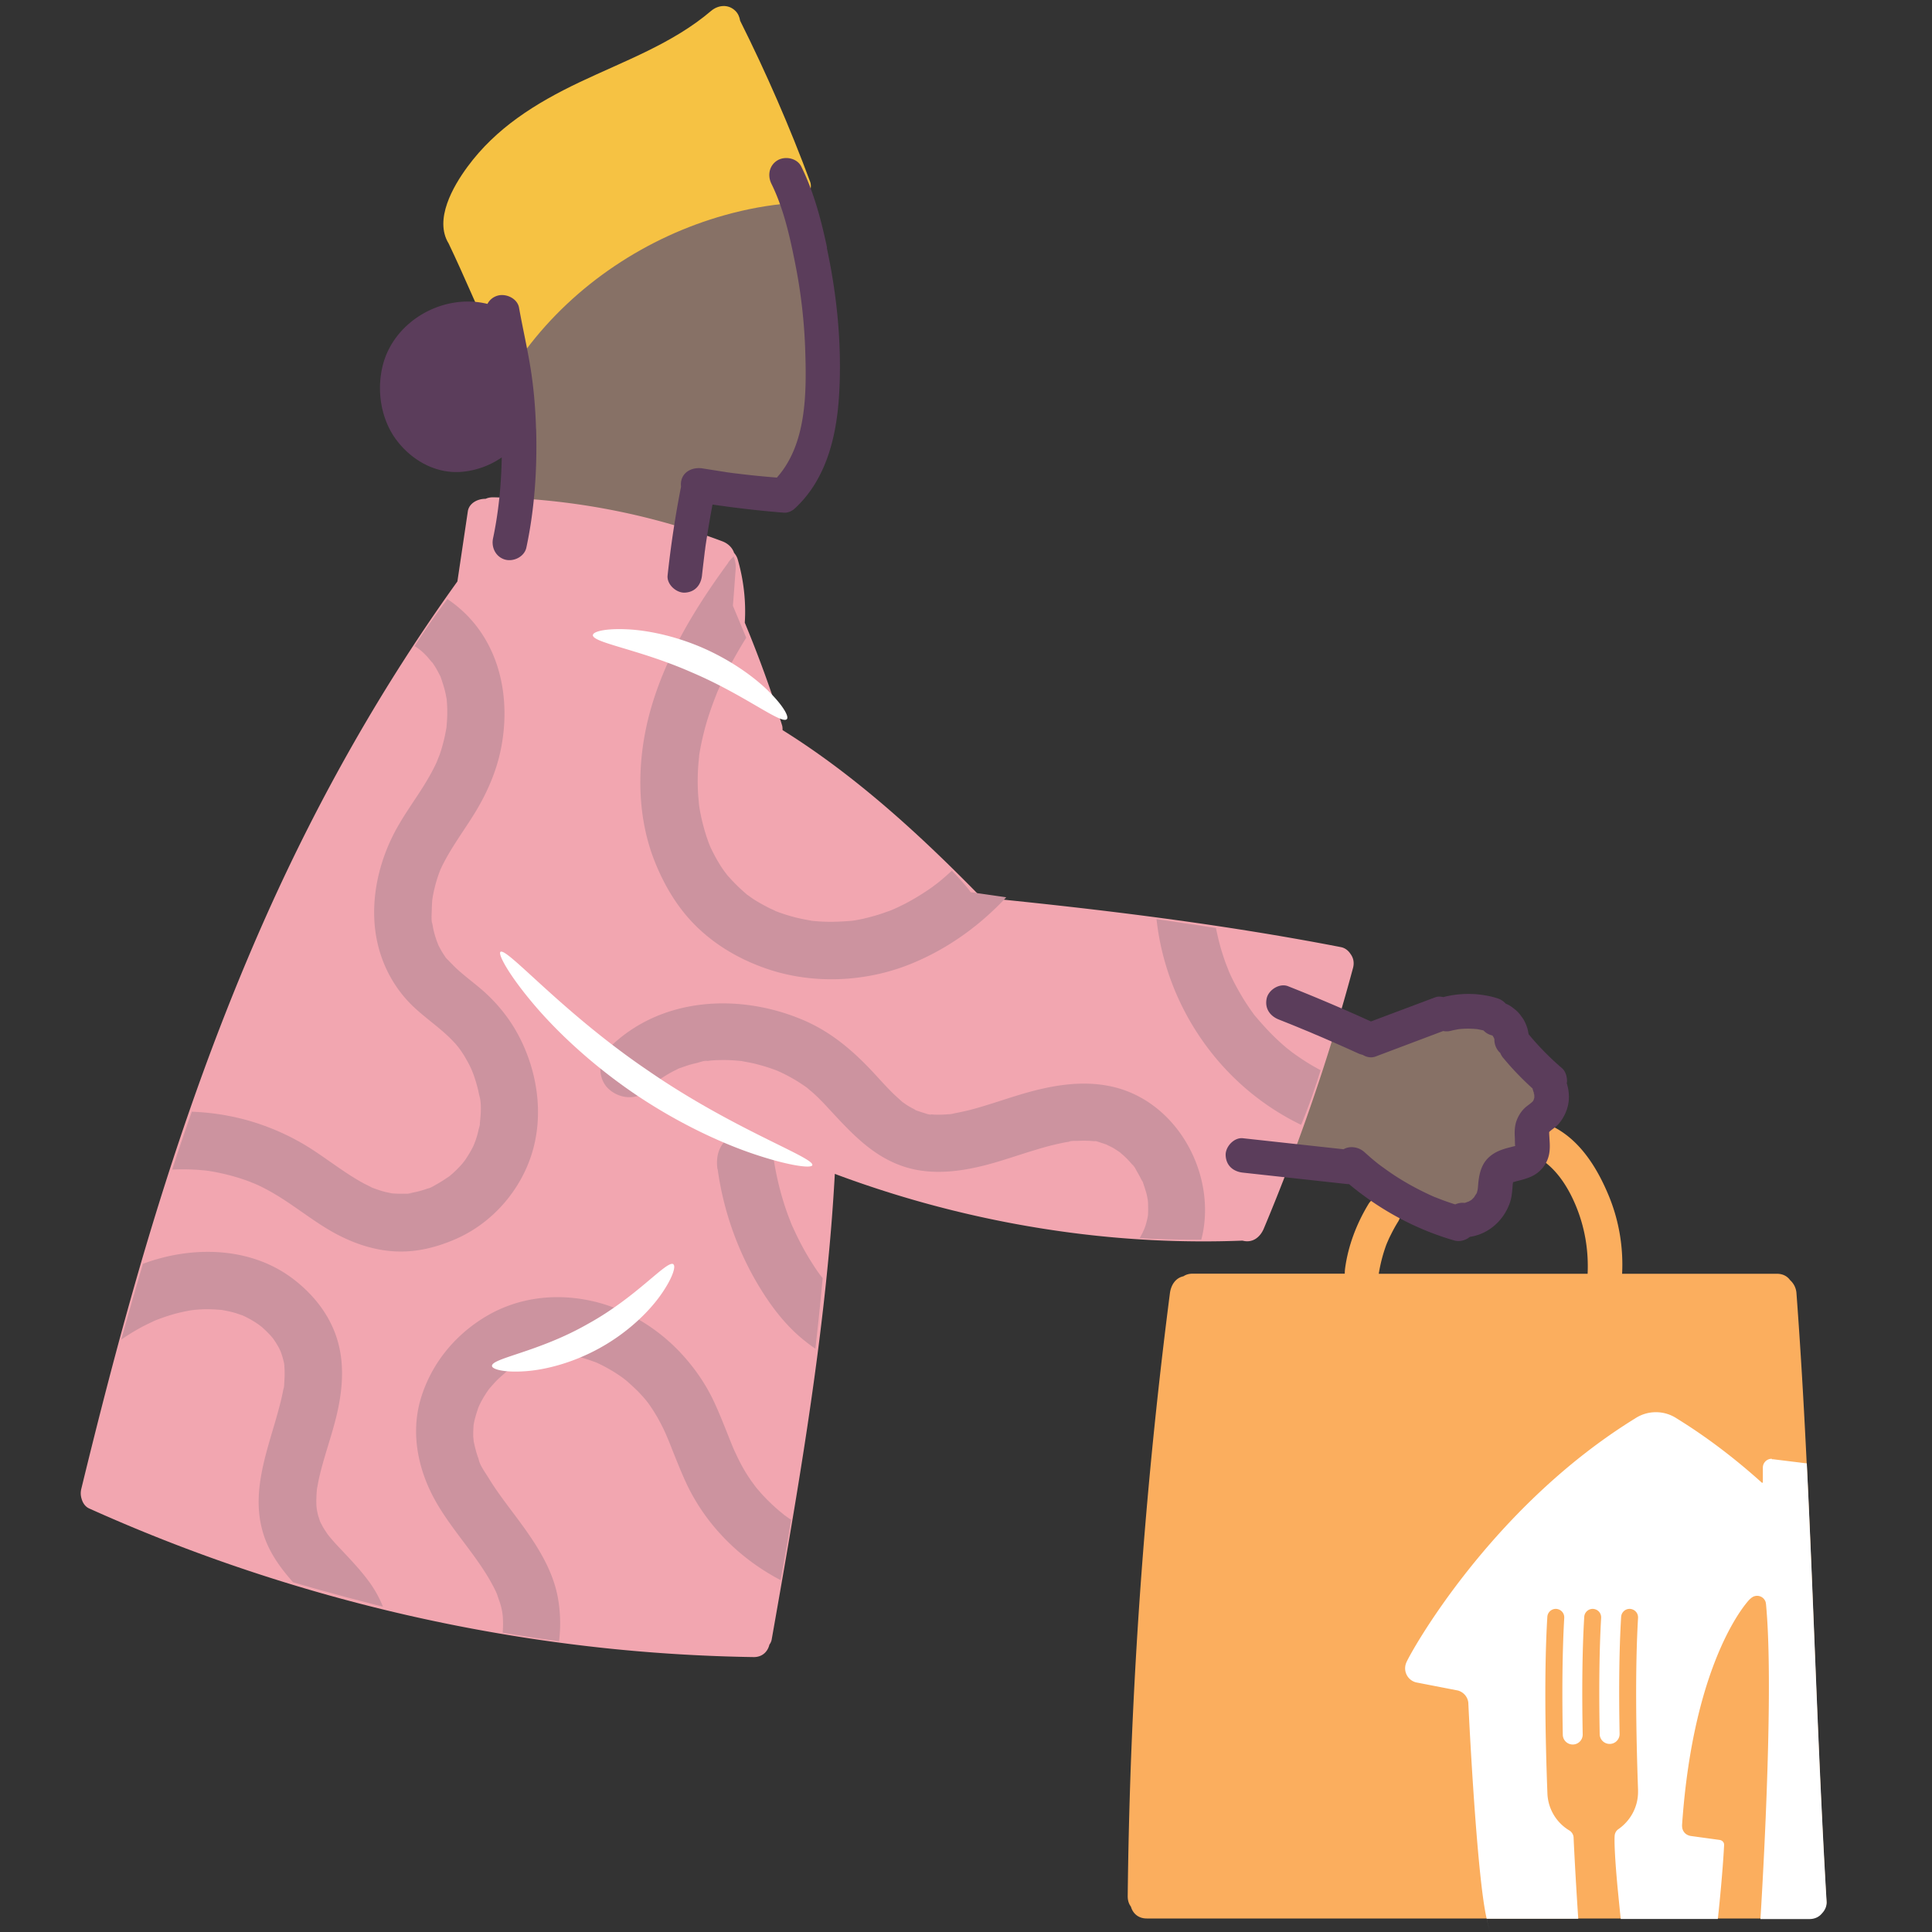 <svg id="Illustration" xmlns="http://www.w3.org/2000/svg" viewBox="0 0 200 200"><rect x="0" y="0" width="200" height="200" fill="#333333" stroke="none"/><defs><clipPath id="clippath"><path class="cls-1" d="M8.53 155.47s-.1-.93.84-4.77c.93-3.83 6.63-25.97 12.24-40.35 5.6-14.38 16.84-38.95 26.08-50.07l.82-7.57s.75-1.4 8.41-.66C64.58 52.8 75 56.2 75 56.2s1.26 1.17 1.16 2.66c-.1 1.49-.29 3.85-.29 3.85l4.24 10.17s18.1 16.17 20.38 19.48c0 0 25.17 3.59 29.93 4.43 4.77.84 9.11 1.96 9.11 1.96s-1.66 11.12-5.81 19.9l-3.58 9.44s-9.62.93-21.11-.84c-11.49-1.78-23.09-5.55-23.09-5.55s-.55 12.74-2.98 28.9c-2.43 16.16-3.83 20.7-3.83 20.7s-16.35.32-33.72-3.6c-17.38-3.92-32.51-9.34-36.9-12.24h.01Z"/></clipPath><style>.cls-1{fill:none}.cls-5{fill:#fff}.cls-7{fill:#cc939f}.cls-8{fill:#877166}.cls-9{fill:#5b3d5b}</style></defs><path class="cls-8" d="M53.45 53.4s1.28-3.86.73-7.12c-.55-3.27-1.27-10.98-1.27-10.98s1.95-3.39 6.11-6.48c4.15-3.09 9.04-6.33 13.22-7.52 4.18-1.19 9.82-2.06 9.82-2.06s2.13 7.54 2.49 10.53c.36 2.99.44 14.49-.38 16.51-.82 2.03-3.05 5.01-3.05 5.01h-4.44l-4.44-.55-.68 6.05s-5.8-1.79-8.89-2.31c-3.1-.52-7.39-1-7.39-1l-1.82-.08ZM131.95 120.21c.08-.23 5.23-14.57 5.23-14.57l4.75 1.98s7.78-3.34 10.18-2.96c2.4.39 3.04.08 3.94 1.85.9 1.78.9 2.07 2.64 3.7 1.75 1.63 2.27 3.48 1.75 4.28-.53.8-1.36.15-1.36 1.49s1.09 2.52 0 3.32c-1.09.79-.86.85-2.13 1.22-1.27.36-1.66 1.49-2.16 2.85s.02 1.88-1.86 2.6c-1.88.72-4.95-.35-5.54-.62s-7.37-4.82-7.37-4.82l-8.06-.32Z"/><path d="M139.83 98.79c-.23-.37-.57-.65-1-.74-12.31-2.39-24.78-3.91-37.25-5.15-6.27-6.42-12.97-12.58-20.57-17.32 0-.18 0-.37-.07-.56-1.12-3.57-2.4-7.09-3.84-10.56.14-2.2-.12-4.44-.73-6.55-.07-.25-.21-.48-.38-.68-.18-.55-.64-.98-1.23-1.2-7.57-2.85-15.61-4.37-23.7-4.55-.31 0-.57.05-.79.16-.79-.02-1.71.43-1.84 1.29l-1.08 7.26C39.6 70.96 33.04 82.55 27.62 94.67c-5.45 12.2-9.73 24.64-13.4 37.36-2.11 7.33-4.01 14.72-5.81 22.12-.08.34-.06.64.01.91.01.05.03.1.04.14 0 .02.01.04.02.06.13.39.38.73.76.9a175.13 175.13 0 0 0 53.36 14.45c5.11.54 10.25.85 15.39.93.94.02 1.49-.58 1.66-1.29.12-.16.21-.35.24-.56 2.31-13.09 4.61-26.21 5.87-39.45.28-2.9.5-5.81.66-8.72 7.86 2.94 16.03 4.98 24.37 6.08 5.91.78 11.87 1.06 17.82.83h.02c1.03.28 1.82-.35 2.2-1.25a212.11 212.11 0 0 0 9.23-26.96c.16-.59.03-1.08-.25-1.46Z" style="fill:#f2a6b0"/><path d="M186.83 147.58c-.24-4.57-.52-9.13-.86-13.7a1.99 1.99 0 0 0-.66-1.36c-.28-.39-.73-.66-1.37-.66h-16.02c.14-2.72-.32-5.48-1.35-8-1.16-2.83-2.91-5.73-5.7-7.18-.86-.44-1.94-.22-2.44.64-.47.81-.22 2 .64 2.44 2.07 1.08 3.43 3.38 4.24 5.51s1.14 4.34 1.04 6.59h-21.62c.15-.95.39-1.9.71-2.81.08-.24.19-.47.28-.71-.19.52-.01.04.04-.07.06-.13.12-.26.19-.39.24-.49.5-.97.79-1.43.49-.8.2-2-.64-2.44-.84-.44-1.93-.21-2.44.64-1.22 2.01-2.09 4.28-2.41 6.61-.03.21-.04.4-.04.59h-15.75c-.39 0-.7.1-.95.27-.82.17-1.29.91-1.4 1.75a538.002 538.002 0 0 0-4.04 48.61c-.17 4.61-.28 9.22-.33 13.82 0 .44.12.8.33 1.07.19.67.73 1.23 1.64 1.23h68.57c.61 0 1.04-.25 1.33-.61.3-.32.48-.73.46-1.17-.97-16.4-1.37-32.83-2.24-49.25Z" style="fill:#fbae5e"/><path d="M83.86 18.8c-2.11-5.67-4.53-11.23-7.24-16.65-.06-.39-.22-.76-.49-1.02-.73-.73-1.79-.62-2.52 0C69.66 4.5 64.65 6.3 60.02 8.5c-4.63 2.2-8.69 4.77-11.63 8.77-1.49 2.02-3.47 5.46-1.95 7.93 1.65 3.45 3.1 6.98 4.73 10.44.12.49.44.95.85 1.19.91.53 1.86.14 2.44-.64 5.06-6.74 12.48-11.66 20.57-13.92 2.24-.63 4.53-1.05 6.84-1.24.23.04.48.03.74-.04.87-.24 1.58-1.29 1.25-2.2Z" style="fill:#f6c243"/><path class="cls-9" d="M55.49 44.38c-.06-2.06-.23-4.12-.55-6.16-.32-2.04-.83-4.24-1.21-6.37-.17-.95-1.33-1.49-2.2-1.25-.5.14-.86.46-1.07.86-4.59-1.13-9.74 1.78-10.86 6.46-.61 2.54-.17 5.42 1.38 7.55 1.56 2.13 4.1 3.62 6.85 3.37 1.46-.13 2.91-.65 4.11-1.49-.05 2.82-.32 5.63-.9 8.38-.2.94.28 1.93 1.25 2.2.89.24 2-.3 2.2-1.25.86-4.03 1.13-8.2 1.01-12.31ZM85.62 25.65c-.61-2.87-1.37-5.78-2.68-8.42-.43-.86-1.65-1.1-2.44-.64-.88.52-1.07 1.58-.64 2.44 1.29 2.61 1.94 5.62 2.5 8.46.56 2.84.91 5.89 1 8.88.14 4.35.13 9.64-2.94 13.07-1.25-.1-2.5-.22-3.74-.37l-.5-.06c-.06 0-.3-.04-.34-.04-.27-.04-.55-.07-.82-.12-.77-.12-1.53-.24-2.29-.36-.92-.15-1.96.24-2.2 1.25-.05.21-.05.43-.03.65-.6 3.04-1.06 6.11-1.39 9.18-.1.93.9 1.82 1.78 1.78 1.06-.05 1.67-.79 1.78-1.78.08-.74.17-1.48.26-2.22.01-.11.02-.16.02-.17v-.03c.03-.17.05-.34.07-.51.05-.37.11-.73.17-1.11.17-1.1.36-2.2.57-3.3 2.44.36 4.89.64 7.36.84.46.04.92-.18 1.25-.52 3.23-3.04 4.26-7.53 4.5-11.79.29-5.04-.22-10.18-1.28-15.11ZM162.2 112.09c.01-.08.02-.16.02-.25-.03-.48-.17-.95-.52-1.26a28.765 28.765 0 0 1-3.46-3.52c-.03-.22-.08-.44-.14-.65-.13-.39-.29-.77-.53-1.09-.15-.21-.32-.44-.51-.62s-.41-.35-.62-.5c-.1-.07-.21-.14-.32-.19-.08-.04-.16-.08-.25-.11-.22-.25-.51-.45-.87-.56-1.8-.56-3.77-.59-5.6-.12-.27-.07-.56-.08-.85.03l-6.63 2.49c-2.84-1.29-5.7-2.51-8.59-3.65-.87-.34-2 .37-2.2 1.25-.23 1.03.32 1.83 1.25 2.2.73.29 1.46.58 2.18.88.36.15.73.3 1.09.45l.37.16c-.06-.02.31.13.36.15 1.42.61 2.83 1.23 4.23 1.87.15.07.3.11.46.15.39.24.87.34 1.33.17l7-2.64c.25.05.51.05.78-.02s.55-.12.82-.17c.64-.07 1.29-.07 1.94 0 .21.04.42.08.63.13.22.23.48.4.8.49s.1.05.14.08c0 0 .01 0 .02.01.06.08.11.17.15.26 0 .03.01.06.02.08v.07c0 .46.2.94.52 1.26.02.03.05.04.08.07.09.22.21.42.37.59.92 1.11 1.92 2.14 2.98 3.1.04.18.09.35.17.52v.02c-.1-.19-.02.07.01.1 0 .11 0 .27.01.27-.02.09-.07.23-.08.28l-.07.12c-.24.27-.59.45-.89.75-.41.4-.71.93-.87 1.47-.13.47-.15.98-.12 1.46.02.29 0 .67.04.97h-.02c-.15.03-.32.08-.48.12-.77.19-1.51.43-2.13.96-.84.71-1.09 1.73-1.19 2.78-.04.42-.03.59-.12.87-.04.14.03 0-.08.21 0-.01-.22.32-.2.32-.1.12-.22.24-.34.34 0-.01-.16.09-.25.14-.04 0-.32.12-.34.12-.06.02-.09.02-.11.03 0 0-.02-.02-.16-.02-.3 0-.57.07-.79.17-.69-.22-1.37-.46-2.05-.74h-.02c-.01 0-.04-.02-.07-.03-.12-.05-.23-.1-.34-.15-.23-.1-.45-.21-.68-.32-.48-.23-.95-.48-1.41-.73-.88-.49-1.73-1.02-2.54-1.6-.21-.15-.41-.3-.61-.44l-.15-.12c.08.07.08.06-.01 0-.1-.08-.2-.15-.3-.24-.42-.33-.82-.69-1.22-1.05-.58-.52-1.48-.68-2.16-.29l-10.42-1.14c-.93-.1-1.83.9-1.78 1.78.05 1.06.79 1.67 1.78 1.78l10.85 1.19h.14c3.19 2.66 6.88 4.67 10.88 5.83.55.16 1.18 0 1.63-.37 1.96-.29 3.55-1.73 4.17-3.62.18-.55.21-1.13.26-1.7 0-.09.01-.15.02-.19 0-.03.01-.08.02-.15.01 0 .02 0 .03-.01.16-.04.32-.09.48-.13.48-.12.91-.24 1.37-.44.94-.43 1.62-1.25 1.84-2.26.12-.57.09-1.11.05-1.69-.01-.21-.03-.41-.03-.61v-.05c.24-.26.62-.46.91-.77.43-.46.73-1.02.93-1.6.3-.91.25-1.84-.03-2.72Zm-5.61 10.33c-.01.01-.02.02-.04.03l.03-.03Zm.31-3.66c.04.17-.01.07 0 0Zm3.5-1.67c0-.12.01-.07 0 0Z"/><g style="clip-path:url(#clippath);fill:none"><path class="cls-7" d="M75.39 58.25c-3.39 4.62-6.45 9.62-8.03 15.18-1.44 5.06-1.55 10.79.41 15.73 1.02 2.56 2.43 4.92 4.42 6.84 2 1.92 4.36 3.28 6.94 4.2 4.83 1.73 10.4 1.51 15.14-.41 5.74-2.33 10.36-6.57 13.64-11.79.83-1.32.32-3.34-1.07-4.07-1.47-.77-3.19-.34-4.07 1.07-.29.46-.59.91-.9 1.35a32 32 0 0 1-.52.71c-.03.04-.28.37-.07.1.24-.31-.24.29-.23.28A26.798 26.798 0 0 1 97.56 91c-.22.19-.45.37-.68.55-.26.21.08-.06.11-.08-.17.12-.33.24-.5.37-.91.64-1.86 1.23-2.85 1.74-.26.13-.52.26-.78.38-.1.05-.74.32-.44.2a8.548 8.548 0 0 1-.56.21c-.31.11-.62.22-.94.32-.5.15-1.01.29-1.53.41-.23.05-.47.1-.7.14-.15.03-.32.05-.47.08-.44.08.52-.05.08-.01-1.08.09-2.15.15-3.24.09-.28-.01-.56-.04-.84-.06-.12-.01-.24-.03-.36-.04.66.06.23.03.08 0-.55-.1-1.09-.2-1.64-.34-.5-.13-1-.28-1.48-.45-.26-.09-.52-.19-.78-.3.61.23-.19-.1-.37-.19a22 22 0 0 1-1.35-.74c-.2-.12-.4-.25-.59-.39-.13-.09-.26-.19-.39-.27-.35-.23.36.31.04.03-.84-.71-1.59-1.45-2.29-2.29.41.5-.1-.15-.19-.28-.16-.23-.32-.47-.46-.71-.3-.48-.56-.99-.81-1.49-.1-.21-.28-.66-.09-.18-.1-.26-.21-.53-.3-.8-.19-.54-.35-1.09-.49-1.64-.14-.55-.26-1.12-.35-1.69-.02-.12-.04-.24-.06-.37 0 .03.06.53.03.18l-.09-.99c-.08-1.11-.07-2.23.02-3.35.03-.29.06-.57.08-.86.03-.35-.02.15-.03.18.03-.16.05-.33.08-.49.1-.6.23-1.2.37-1.78.33-1.4.79-2.76 1.32-4.1l.15-.39c-.12.29-.06.14.03-.06.15-.34.3-.68.46-1.01.3-.63.62-1.25.95-1.87 1.4-2.59 3.05-5.04 4.8-7.41.93-1.26.25-3.37-1.07-4.07-1.55-.82-3.09-.28-4.07 1.07ZM67.19 112.7c.23-.23.47-.46.71-.67.14-.12.27-.24.42-.34-.07.05-.53.37-.08.08.57-.37 1.13-.73 1.75-1.02.15-.07.32-.18.48-.23-.07.02-.63.24-.12.06.27-.09.53-.19.81-.28.31-.1.62-.18.93-.25.27-.06.88-.3 1.16-.23-.05-.01-.72.08-.15.02.14-.01.28-.03.43-.05.32-.03.65-.05.97-.05.69-.02 1.38.01 2.07.08.14.01.3.02.44.05-.68-.17-.3-.05-.14-.01.36.07.72.13 1.08.21.64.15 1.28.33 1.91.55l.42.15c.03.01.71.29.26.1-.45-.19.22.1.25.12.14.06.26.13.4.19.59.3 1.17.62 1.72.99.31.2.61.41.9.64-.52-.39.05.06.25.23.57.5 1.11 1.05 1.62 1.61 2.31 2.48 4.52 4.99 7.84 6.1 3.01 1.01 6.31.5 9.29-.35 1.44-.41 2.84-.9 4.27-1.33.65-.2 1.31-.39 1.97-.55.35-.08.7-.16 1.04-.23.15-.03.31-.06.46-.08l.35-.06c.23-.03.15-.03-.21.03.1-.11.79-.07.93-.08.39-.02.77-.02 1.16 0 .15 0 .31.03.46.03.35.03.19-.12-.1-.01.23-.08.78.17 1 .23.13.04.26.09.39.13.64.18-.41-.24-.05-.03.26.15.55.26.81.42.23.14.45.29.68.44.55.35-.32-.33-.04-.03.14.15.31.26.46.41.23.21.44.43.64.66.09.1.18.21.26.31.37.43-.06-.1-.09-.12.18.08.42.61.52.77.18.3.33.6.49.9.13.24.37.42 0-.06.06.08.12.3.15.38.1.29.19.58.28.88s.14.59.19.9c.1.47-.03-.19-.03-.19.03 0 .05.57.05.61.01.33.01.68-.01 1.01 0-.02-.02.39-.04.41.06-.43.07-.52.03-.29l-.06.3c-.07.33-.16.66-.28.98l-.15.39c.27-.68 0-.04-.08.12-.17.33-.36.66-.57.97-.1.15-.21.31-.32.46-.06.09-.13.18-.2.27.21-.28.25-.33.12-.16-.53.59-1.05 1.19-1.63 1.73-2.29 2.19-4.93 4.01-6.9 6.52-.96 1.22-1.28 3.03 0 4.21 1.07.98 3.19 1.31 4.21 0 3.77-4.82 10.49-7.69 11.6-14.3 1.07-6.32-2.9-13.33-9.35-14.84-3.34-.78-6.76-.08-9.97.91-1.53.47-3.05 1-4.61 1.42-.68.18-1.36.32-2.04.45-.55.11.03.01.12 0-.17.05-.38.05-.56.06-.41.03-.82.05-1.22.04-.15 0-.3-.01-.44-.02l-.22-.02c-.33-.04-.3-.03.14.02-.22.06-.65-.13-.87-.19s-.43-.14-.65-.21c-.16-.05-.43-.24.05.03-.39-.23-.8-.41-1.17-.67l-.5-.35c.09.07.44.37.03 0-.31-.28-.62-.55-.91-.84-.6-.59-1.16-1.21-1.73-1.83-2.13-2.33-4.44-4.37-7.37-5.65-6.68-2.9-14.93-2.5-20.29 2.86-1.1 1.1-1.19 3.12 0 4.21 1.19 1.09 3.03 1.18 4.21 0h-.02Z"/><path class="cls-7" d="M74.29 121.02c.61 4.46 2.2 8.86 4.61 12.67 1.13 1.79 2.48 3.52 4.12 4.88.84.7 1.72 1.31 2.67 1.84.41.23.81.48 1.2.72l-.24-.19c.12.1.23.2.33.3.44.36-.24-.42.08.12.81 1.33 2.71 1.95 4.07 1.07 1.36-.88 1.93-2.65 1.07-4.07-1.17-1.95-3.12-2.69-4.88-3.93-.21-.14-.43-.34-.11-.08-.19-.17-.39-.33-.58-.5-.38-.35-.73-.71-1.08-1.09-.14-.16-.28-.32-.42-.49-.15-.19-.35-.44-.09-.1-.31-.41-.61-.84-.88-1.27a26.99 26.99 0 0 1-1.49-2.61c-.24-.47-.45-.95-.68-1.43a6.665 6.665 0 0 1-.14-.35l-.26-.67c-.76-2.07-1.28-4.22-1.58-6.4-.21-1.55-2.27-2.53-3.66-2.08-1.7.55-2.31 2-2.08 3.66h.01ZM45.85 185.48c3.52-2.19 6.79-4.75 9.18-8.18 2.38-3.43 3.45-7.67 2.74-11.8-.57-3.31-2.6-6.15-4.57-8.78-.9-1.2-1.82-2.41-2.61-3.7-.33-.55-.91-1.31-1.04-1.95.14.7.04.09-.03-.1-.05-.14-.1-.28-.14-.41-.14-.43-.23-.85-.33-1.28-.17-.7.02.46-.01 0-.01-.19-.03-.37-.05-.57-.01-.38.01-.75.03-1.12.02-.73-.1.46-.01.01.04-.18.06-.37.11-.55.1-.44.24-.86.38-1.29.05-.14.23-.5-.05.08.1-.21.19-.41.29-.61.17-.33.36-.66.57-.98.08-.13.17-.25.26-.38.42-.64-.41.45.09-.12.28-.32.55-.64.85-.93.27-.27.57-.51.85-.77.33-.32-.57.39.03-.03.13-.09.25-.18.38-.26.32-.21.65-.41.99-.59.2-.11.41-.21.62-.31.68-.33-.58.19.14-.06.36-.12.72-.25 1.09-.35.26-.07.84-.3 1.12-.23l-.32.05c.12-.01.24-.03.36-.03.2-.01.4-.03.6-.03.48-.01.95.02 1.43.05.56.03.03 0-.08-.02.24.04.47.08.7.12.39.08.78.17 1.16.29s.76.25 1.13.39c.52.19.05.02-.05-.03.26.12.51.24.76.37.72.37 1.41.79 2.06 1.26.13.1.55.44.08.05.15.13.32.26.46.39.33.29.66.6.98.91.28.29.56.59.82.9.07.08.56.72.14.16.1.13.19.26.28.39.54.77 1 1.58 1.42 2.43.1.22.21.44.3.66.05.11.29.69.1.23.19.45.37.9.55 1.36.46 1.15.91 2.29 1.43 3.41 3.49 7.48 11.4 12.41 19.59 12.64 1.56.05 3.05-1.4 2.98-2.98-.07-1.57-1.31-2.93-2.98-2.98-.4-.01-.8-.03-1.19-.06-.14-.01-.93-.12-.15 0-.15-.03-.32-.05-.47-.07-.86-.15-1.71-.35-2.55-.61-.38-.12-.75-.25-1.13-.39-.11-.05-.84-.37-.17-.06-.14-.06-.29-.13-.44-.2a19.765 19.765 0 0 1-3.29-1.95c-.65-.46.46.39-.15-.12-.12-.1-.24-.2-.37-.3-.67-.57-1.3-1.17-1.89-1.82-.26-.3-.52-.6-.77-.91.44.55-.28-.39-.38-.55-.52-.75-.97-1.55-1.36-2.37-.1-.22-.21-.44-.31-.66-.05-.11-.3-.69-.1-.23-.19-.45-.37-.9-.55-1.36-.46-1.15-.91-2.29-1.43-3.41-.82-1.76-1.91-3.37-3.22-4.82-2.46-2.74-5.87-4.86-9.48-5.65-3.72-.82-7.58-.37-10.88 1.58-3.3 1.95-5.74 4.99-6.8 8.57-1.06 3.58-.27 7.39 1.57 10.63 1.57 2.76 3.77 5.09 5.4 7.8.23.38.44.77.65 1.17.06.13.13.26.19.4s.12.26.18.4c-.14-.34-.17-.41-.09-.2.12.39.27.76.38 1.15.06.21.11.43.15.65.05.22.08.79.05.25.04.53.06 1.05.03 1.57-.01.26-.03.52-.06.79.06-.54-.02.03-.06.25-.11.52-.24 1.03-.42 1.53-.06.17-.12.33-.18.5-.13.32-.13.33 0 .03-.07.16-.15.32-.23.48-.43.88-.95 1.71-1.53 2.5.37-.5-.17.2-.21.24-.17.21-.35.41-.53.61-.37.4-.75.79-1.14 1.15-.39.37-.81.73-1.22 1.08-.17.14-.35.28-.53.43-.16.13-.14.11.06-.05-.15.11-.29.22-.44.32-.88.64-1.79 1.24-2.72 1.82-1.32.82-1.96 2.7-1.07 4.07.89 1.37 2.66 1.95 4.07 1.07ZM39.91 172.1c1.04-2.86-.01-6.09-1.76-8.44-.86-1.16-1.84-2.19-2.82-3.23-.39-.41-.77-.82-1.14-1.26-.05-.06-.39-.49-.17-.2.21.26-.05-.08-.08-.11-.19-.28-.39-.57-.55-.86-.06-.11-.12-.23-.18-.34-.05-.08-.24-.59-.11-.22.12.33 0-.04-.02-.09-.04-.15-.09-.29-.14-.44-.06-.22-.1-.44-.15-.66-.13-.6.05.1.01.13.03-.03-.03-.39-.04-.44-.03-.52-.01-1.04.03-1.57 0-.06.05-.45.05-.45.02 0-.1.58-.03.23.06-.3.11-.61.17-.91.48-2.23 1.29-4.37 1.83-6.58.61-2.51.88-5.15.19-7.68-.73-2.7-2.47-4.92-4.66-6.59-4.57-3.48-10.91-3.45-16.06-1.36-5.42 2.2-10.01 6.22-12.71 11.44-.71 1.38-.4 3.3 1.07 4.07 1.37.72 3.31.41 4.07-1.07.5-.95 1.06-1.87 1.68-2.75.1-.14.19-.26.3-.4-.03.03-.3.37-.08.12.16-.19.32-.39.48-.57.38-.44.77-.86 1.19-1.27.35-.35.72-.68 1.09-1.01.22-.19.44-.37.67-.55-.44.36.13-.09.29-.21.88-.62 1.8-1.19 2.76-1.67.26-.13.52-.25.79-.38.48-.23-.28.1.27-.12.62-.24 1.26-.46 1.9-.64.55-.15 1.11-.27 1.67-.37.03 0 .5-.08.17-.03-.35.05.23-.02.31-.03.33-.03.66-.05.99-.06.62-.01 1.22.03 1.84.08.35.03-.04 0-.09-.01.14.03.28.05.42.08.32.06.65.14.97.23.26.08.52.18.78.26.32.09-.14-.06-.17-.08.11.05.21.1.32.15.5.24.98.51 1.43.82.1.06.62.48.36.25s.24.23.32.3c.2.19.39.38.58.58.08.08.15.17.23.26.05.06.35.46.13.15-.22-.3.17.27.23.36.14.23.28.46.4.7.13.25.22.62.08.14.08.26.18.51.25.77.02.08.21.77.17.79-.01 0-.05-.59-.03-.22 0 .12.03.23.03.34.04.53.03 1.08-.01 1.61 0 .12-.03.23-.03.35-.02.36.04-.21.03-.21.04.18-.08.51-.12.7-.1.55-.23 1.09-.37 1.62-1.1 4.25-3.03 8.62-1.73 13.06.82 2.83 2.83 4.9 4.79 6.99.21.22.42.44.62.67.12.13.23.26.34.39.04.05.36.46.18.21s.06.1.08.13c.1.15.2.3.3.44.19.3.35.61.52.93.02.04.18.44.06.13s.06.2.08.26c.09.28.16.57.21.87-.01-.07 0-.48-.05-.17-.03.2 0 .42-.01.62 0-.08.13-.46 0-.17-.08.19-.12.42-.19.61-.53 1.47.6 3.32 2.08 3.66 1.67.38 3.09-.51 3.66-2.08h.01ZM13.2 121.96c1.02-.33 2.05-.57 3.1-.75.58-.1.12-.03 0 0 .26-.03.53-.06.79-.08.62-.06 1.24-.08 1.85-.08.44 0 .89.01 1.33.04.26.01.53.04.79.06.09 0 .97.12.26.02 1.05.15 2.09.38 3.11.68.51.15 1.01.32 1.51.51-.03 0 .78.32.39.15s.4.19.37.17c.96.45 1.87.98 2.76 1.56 1.76 1.15 3.42 2.46 5.27 3.46 1.98 1.06 4.1 1.77 6.36 1.85 2.14.08 4.21-.46 6.14-1.31 3.7-1.63 6.6-4.93 7.81-8.77 1.29-4.09.59-8.66-1.42-12.39-.97-1.8-2.31-3.41-3.86-4.73-.77-.65-1.57-1.25-2.32-1.92-.41-.36-.77-.76-1.16-1.15-.6-.6.27.46-.15-.17-.17-.26-.35-.52-.5-.8-.08-.14-.15-.28-.22-.41-.06-.12-.32-.84-.08-.15-.15-.44-.31-.88-.42-1.35-.06-.23-.1-.46-.14-.7-.03-.17-.17-.51 0 .09-.15-.5-.08-1.16-.07-1.67 0-.24.02-.48.03-.72 0-.02.07-.81.02-.32s.05-.3.06-.32c.05-.24.09-.48.15-.71.11-.47.24-.94.4-1.4.06-.19.14-.38.21-.57.08-.2.06-.15-.07.15.06-.15.13-.29.2-.44.97-2.02 2.34-3.81 3.5-5.71 1.16-1.91 2.08-3.98 2.57-6.15 1.11-4.96.26-10.43-3.37-14.18-3.18-3.27-8.32-5-12.72-3.36-1.46.55-2.61 2.04-2.08 3.66.46 1.42 2.1 2.67 3.66 2.08.41-.15.83-.26 1.26-.37.55-.14-.1-.01-.15 0 .15-.07.48-.05.64-.05.36-.01.71.01 1.08.03.73.05-.64-.17.06.02.28.07.57.12.85.21.14.04.28.08.42.14.17.06.83.19.11.03.32.07.71.34.99.5.19.11.38.23.57.35.03.01.62.43.24.15s.19.17.22.19c.23.19.44.4.64.61.14.15.85 1.04.4.41.21.3.43.61.61.93.12.21.22.42.33.62.4.73-.16-.53.11.25.17.5.33.99.45 1.49.06.25.1.51.15.77-.02-.12-.05-.6 0-.01.04.48.07.96.06 1.44 0 .48-.04.97-.08 1.45-.06.83.09-.37-.02.13-.06.3-.11.61-.18.91-.1.43-.21.86-.34 1.28-.08.25-.16.51-.26.75-.03.07-.36.88-.1.28-.4.92-.9 1.8-1.42 2.65-1.09 1.75-2.34 3.41-3.25 5.26-1.82 3.68-2.54 8.1-1.3 12.09.64 2.05 1.75 3.9 3.28 5.41 1.4 1.37 3.08 2.43 4.41 3.88.16.17.31.36.46.54-.41-.48-.06-.08.04.06.26.35.5.72.71 1.1.2.34.39.7.55 1.06.06.12.32.85.08.17.08.23.17.44.24.67.15.45.28.91.39 1.37.03.15.06.31.1.46.03.14.23.9.04.15.21.84.12 1.87.03 2.71-.02.23.06.66 0 .03.02.2-.09.5-.14.7-.08.39-.19.77-.32 1.14-.04.12-.35.86-.04.16-.06.14-.12.27-.19.41-.23.47-.5.92-.79 1.35-.08.12-.17.24-.26.37.44-.61 0-.01-.1.1-.24.28-.51.55-.78.81-.16.15-.33.3-.5.44-.55.5.52-.33-.11.08-.37.25-.74.5-1.13.72-.3.17-.67.41-1 .5.73-.19.03-.02-.12.03-.17.06-.35.12-.53.17-.39.12-.79.2-1.19.28-.55.12.07.01.14 0-.24.09-.62.06-.88.06-.37.01-.73 0-1.11-.03-.75-.04.64.15-.09-.01-.22-.05-.44-.09-.66-.14-.42-.11-.83-.25-1.24-.4-.78-.28.5.28-.24-.11-.23-.12-.46-.23-.7-.35-1.93-1.04-3.65-2.42-5.5-3.61-2-1.28-4.21-2.27-6.49-2.92-4.59-1.3-9.61-1.25-14.16.21-1.48.48-2.59 2.09-2.08 3.66.48 1.48 2.07 2.59 3.66 2.08h.02ZM119.59 91.29c-.39 9.79 4.8 19.23 13.26 24.17 2.25 1.32 4.73 2.32 7.28 2.92 1.51.36 3.3-.48 3.66-2.08.37-1.6-.46-3.28-2.08-3.66-1.24-.3-2.44-.68-3.61-1.16.65.27-.33-.16-.44-.21-.3-.15-.61-.3-.91-.46-.52-.28-1.04-.57-1.54-.89-.57-.36-1.13-.75-1.67-1.15.55.41-.3-.24-.39-.32-.19-.16-.39-.33-.57-.5-.99-.88-1.85-1.84-2.71-2.85-.13-.17-.11-.13.08.1-.11-.14-.22-.29-.32-.43-.21-.29-.41-.59-.61-.89-.37-.57-.71-1.15-1.03-1.74s-.62-1.2-.88-1.82c.25.58-.16-.44-.2-.54-.11-.3-.21-.59-.31-.9-.42-1.29-.71-2.6-.92-3.94-.03-.22-.03-.18.02.12l-.06-.53c-.03-.36-.06-.71-.08-1.08-.03-.72-.03-1.44 0-2.16.06-1.56-1.41-3.05-2.98-2.98-1.67.08-2.91 1.31-2.98 2.98Z"/></g><path class="cls-1" d="M153.9 198.55c-1.03-4.44-1.85-21.53-1.89-22.3-.06-.61-.5-1.11-1.08-1.27l-4.33-.84a1.503 1.503 0 0 1-.99-2.09c.32-.83 8.6-15.93 23.66-25.23.62-.41 1.36-.65 2.16-.65s1.54.24 2.16.65c3.26 2.01 6.2 4.3 8.81 6.65s.02.01.04.01c.03 0 .06-.03.06-.06v-1.51c0-.51.41-.92.92-.92h.12l3.49.43c-.06-1.28-.12-2.57-.19-3.85-.24-4.57-.52-9.13-.86-13.7a1.99 1.99 0 0 0-.66-1.36c-.28-.39-.73-.66-1.37-.66h-60.48c-.39 0-.7.1-.95.27-.82.17-1.29.91-1.4 1.75a538.002 538.002 0 0 0-4.04 48.61c-.17 4.61-.28 9.22-.33 13.82 0 .44.12.8.33 1.07.19.67.73 1.23 1.64 1.23h35.22s-.02-.04-.02-.06ZM182.83 166.15c-.03-.3-.07-.42-.07-.42a.928.928 0 0 0-1.4-.42s-.11.07-.28.24c0 0-5.74 5.86-6.95 23.26 0 0-.03.24.04.46.1.36.38.65.86.73l2.99.41c.26.04.46.24.46.5 0 0-.13 2.76-.65 7.68h4.41c.09-1.45.33-5.51.54-10.42.31-7.26.55-16.57.05-22.03Z"/><path class="cls-1" d="M167.14 190c.02-.28.17-.53.39-.68a4.69 4.69 0 0 0 2.03-3.86v-.21c-.22-5.85-.32-12.53 0-17.8v-.07c0-.48-.41-.86-.89-.86-.46 0-.83.37-.86.82-.22 3.61-.24 7.89-.16 12.12 0 .57-.44 1.03-1.01 1.04s-1.04-.44-1.05-1.01c-.08-4.2-.06-8.44.15-12.04v-.07c0-.48-.41-.86-.89-.86-.46 0-.83.37-.86.82-.22 3.63-.24 7.93-.16 12.17.01.57-.44 1.04-1.01 1.05s-1.04-.44-1.05-1.01c-.08-4.22-.06-8.49.15-12.1v-.07c0-.48-.41-.86-.89-.86-.46 0-.83.37-.86.82-.33 5.42-.21 12.35.01 18.35.08 1.6.97 2.99 2.27 3.77.25.15.43.43.44.74 0 .09.01.21.01.3.16 3.3.36 6.45.47 8.1h4.38c-.08-.7-.19-1.84-.34-3.36-.4-4.35-.29-5.26-.29-5.26Z"/><path class="cls-5" d="M183.41 151.01c-.51 0-.92.41-.92.92v1.51s-.03.06-.06.06c-.01 0-.03 0-.04-.01-2.61-2.35-5.55-4.64-8.81-6.65-.62-.41-1.36-.65-2.16-.65s-1.54.24-2.16.65c-15.05 9.29-23.33 24.4-23.66 25.23a1.5 1.5 0 0 0 .99 2.09l4.33.84c.58.16 1.02.66 1.08 1.27.03.77.86 17.87 1.89 22.3s.01.05.02.06h9.47c-.11-1.65-.31-4.79-.47-8.1 0-.09-.01-.21-.01-.3a.921.921 0 0 0-.44-.74 4.672 4.672 0 0 1-2.27-3.77c-.23-6-.34-12.93-.01-18.35.03-.45.4-.81.86-.82.48 0 .88.37.89.86v.07c-.21 3.61-.23 7.89-.15 12.1.01.57.48 1.02 1.05 1.01s1.02-.48 1.01-1.05c-.08-4.24-.06-8.55.16-12.17.03-.45.4-.81.86-.82.48 0 .88.37.89.86v.07c-.21 3.59-.23 7.84-.15 12.04.01.57.48 1.02 1.05 1.01s1.02-.48 1.01-1.04c-.08-4.23-.06-8.5.16-12.12.03-.45.4-.81.86-.82.48 0 .88.37.89.86v.07c-.31 5.27-.21 11.94 0 17.8v.21c0 1.6-.81 3.01-2.03 3.86-.22.15-.37.39-.39.68 0 0-.11.9.29 5.26.15 1.52.26 2.65.34 3.36h10.05c.53-4.92.65-7.68.65-7.68 0-.26-.2-.46-.46-.5l-2.99-.41c-.47-.08-.75-.37-.86-.73-.06-.22-.04-.46-.04-.46 1.21-17.4 6.95-23.26 6.95-23.26.17-.17.28-.24.28-.24.15-.11.33-.17.54-.17.39 0 .72.24.86.59 0 0 .05.12.07.42.5 5.47.25 14.78-.05 22.03-.21 4.91-.45 8.97-.54 10.42h5.06c.61 0 1.04-.25 1.33-.61.3-.32.48-.73.46-1.17-.89-15.12-1.31-30.26-2.05-45.39l-3.49-.43h-.12ZM51.81 98.54c-.28.22.79 2.23 3.12 5.04 2.32 2.82 5.98 6.37 10.6 9.54 4.63 3.16 9.27 5.28 12.73 6.42 3.47 1.15 5.73 1.43 5.83 1.08.25-.79-8.14-3.67-17-9.79-8.91-6.03-14.64-12.81-15.29-12.29ZM61.37 65.74c-.03.81 4.84 1.48 10.25 3.87 5.44 2.31 9.26 5.41 9.83 4.84.26-.26-.39-1.42-1.89-2.9-1.49-1.47-3.88-3.2-6.83-4.49-2.96-1.28-5.85-1.84-7.94-1.92-2.1-.09-3.39.23-3.41.6ZM69.71 130.87c-.67-.45-3.75 3.38-8.87 6.19-5.07 2.9-9.94 3.53-9.91 4.34.01.36 1.31.7 3.42.55 2.1-.14 5.01-.87 7.84-2.46 2.84-1.59 4.97-3.69 6.19-5.41 1.23-1.73 1.62-3 1.32-3.2Z"/></svg>